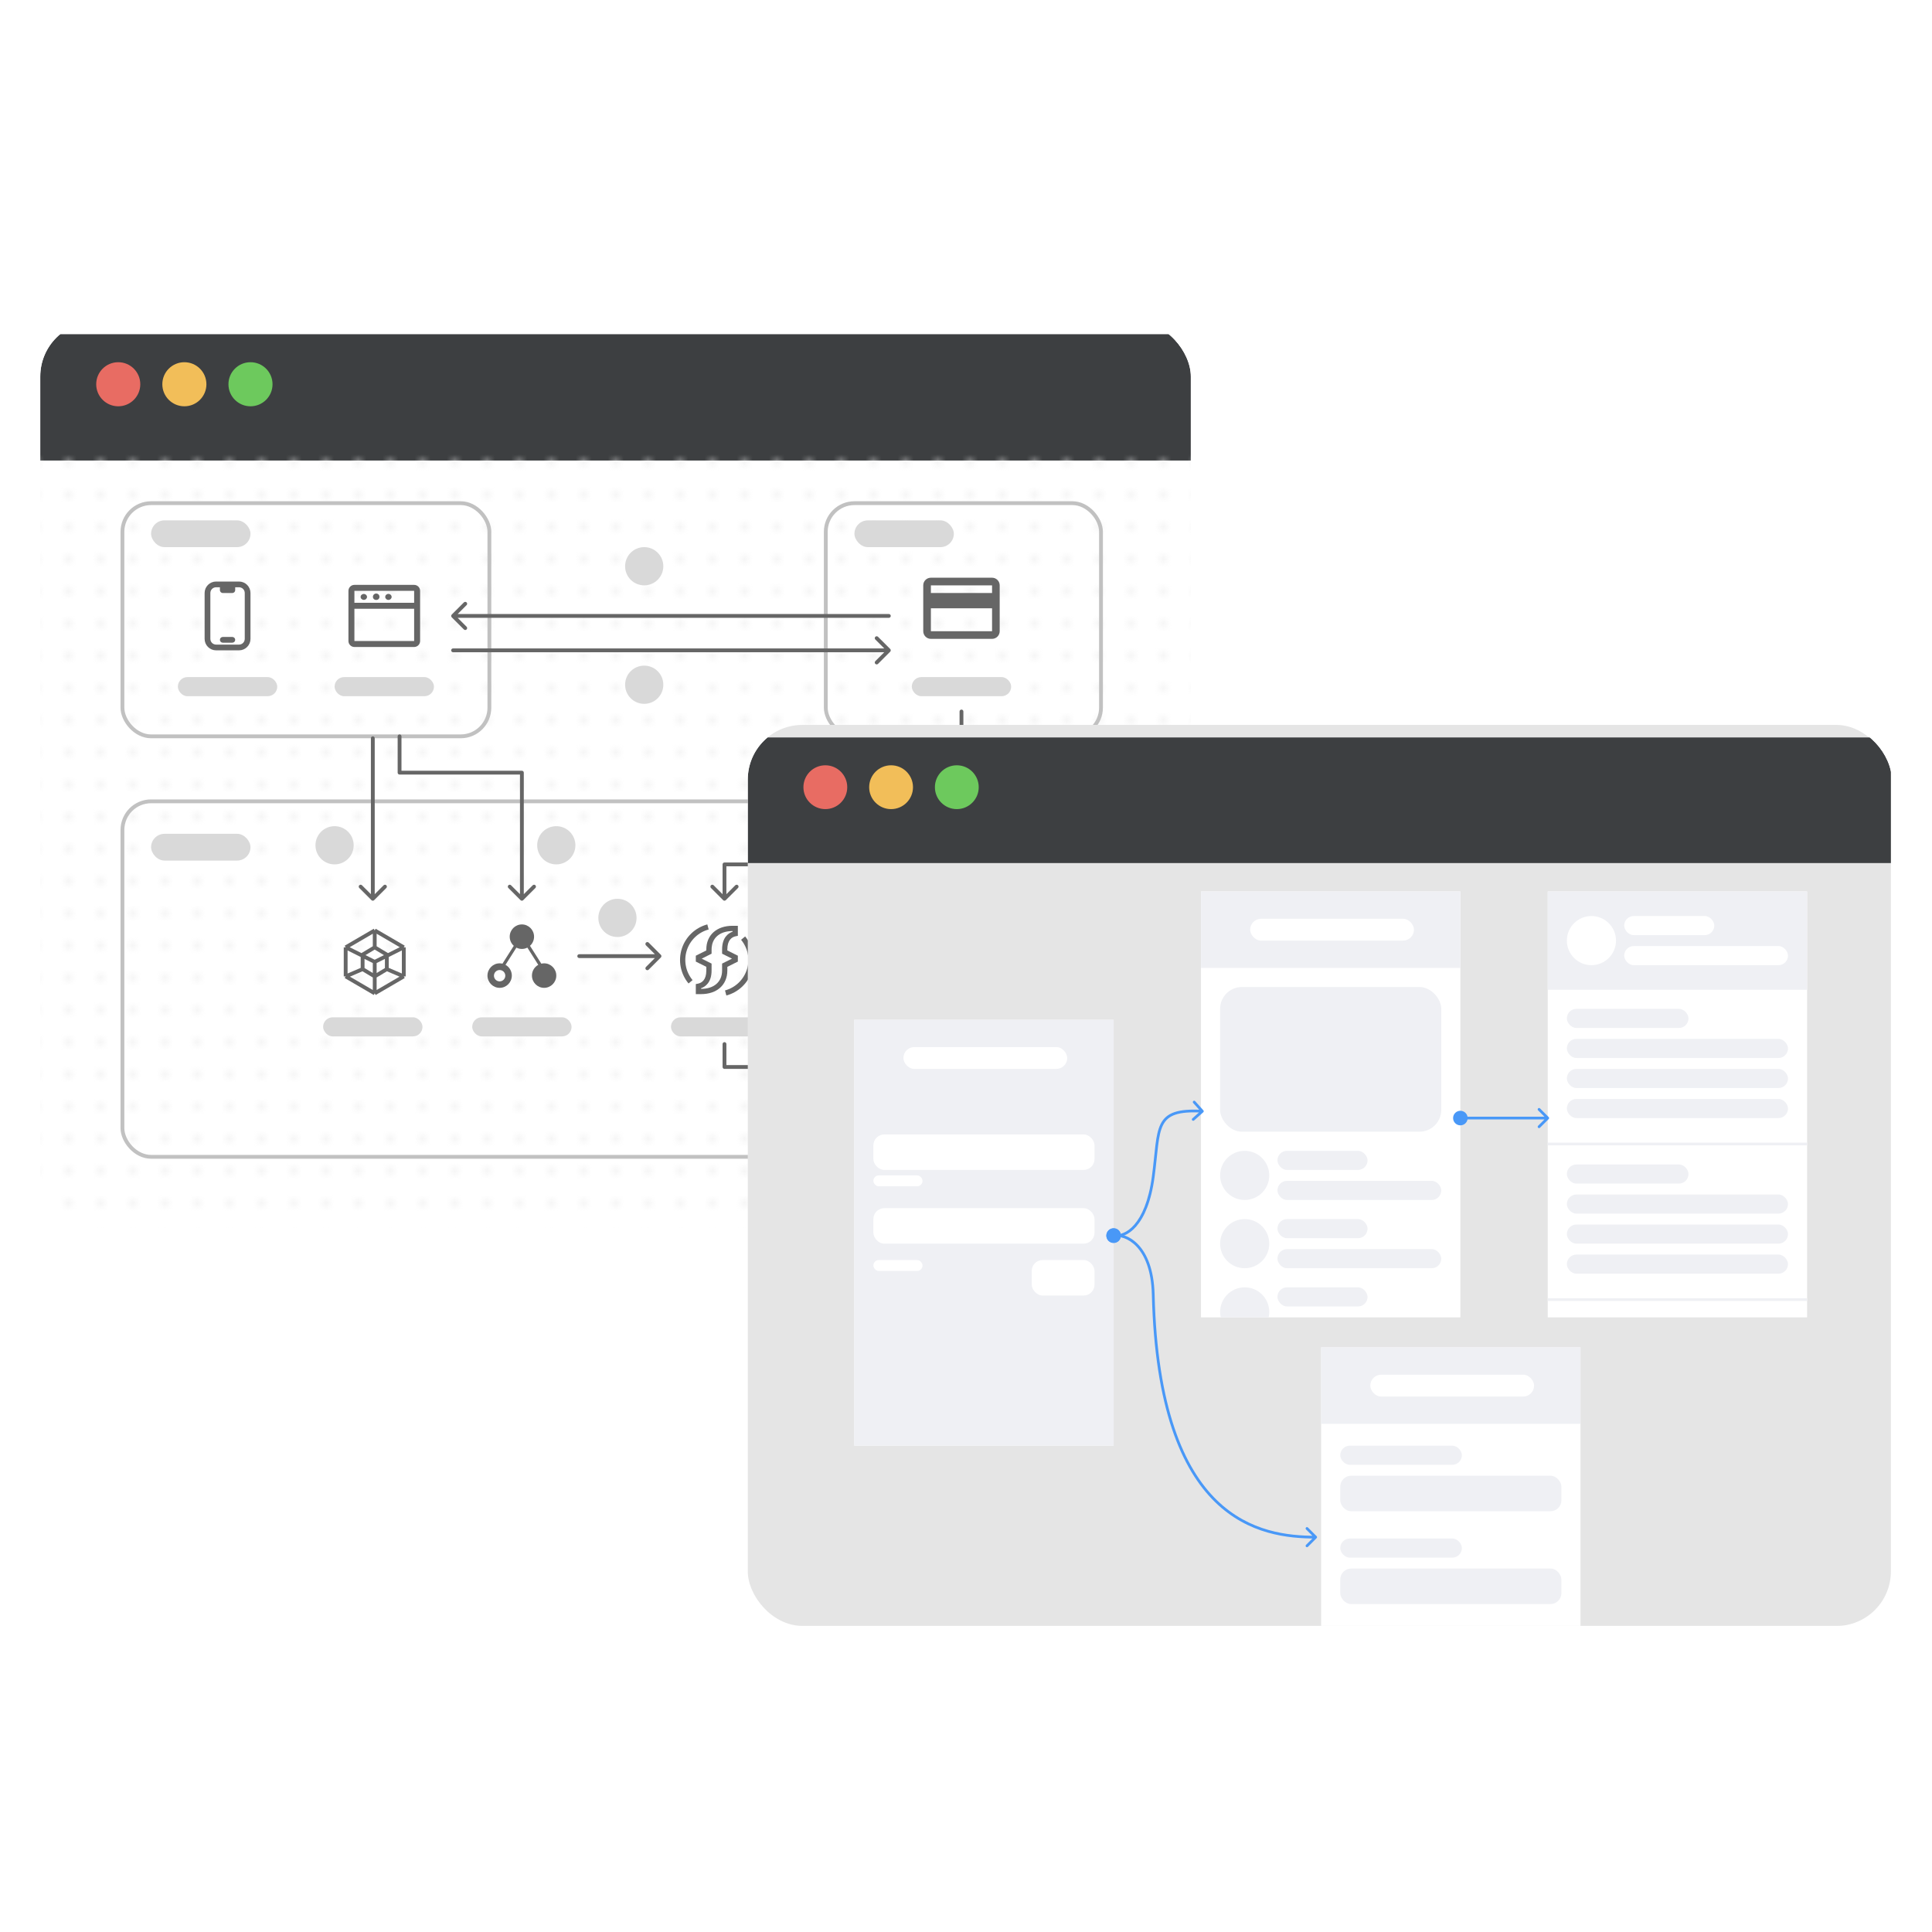 <svg width="240" height="240" viewBox="0 0 240 240" fill="none" xmlns="http://www.w3.org/2000/svg">
<pattern id="pattern-dotted" x="0" y="0" width="4" height="4" patternUnits="userSpaceOnUse" patternContentUnits="userSpaceOnUse">
    <circle cx="0.25" cy="0.25" r="0.5" fill="#EBEBEB"/>
</pattern>
<g filter="url(#filter0_d_307_4289)">
<g clip-path="url(#clip0_307_4289)">
<rect x="5" y="39" width="142.929" height="112.569" rx="6.822" fill="white"/>
<g filter="url(#filter1_d_307_4289)">
<rect x="5" y="38.861" width="143" height="15.691" fill="#3D3F41"/>
</g>
<circle cx="14.689" cy="46.783" r="2.738" fill="#E86C63"/>
<circle cx="22.903" cy="46.783" r="2.738" fill="#F2BE59"/>
<circle cx="31.117" cy="46.783" r="2.738" fill="#6DC95D"/>
<rect x="0" y="54" width="100%" height="100%" fill="url(#pattern-dotted)" />
<rect x="15.209" y="61.555" width="45.585" height="28.966" rx="3.561" stroke="#C1C1C1" stroke-width="0.475"/>
<rect x="102.581" y="61.555" width="34.189" height="28.966" rx="3.561" stroke="#C1C1C1" stroke-width="0.475"/>
<rect x="15.209" y="98.593" width="122.035" height="44.161" rx="3.561" stroke="#C1C1C1" stroke-width="0.475"/>
<path d="M27.318 78.531C27.318 78.436 27.355 78.346 27.422 78.279C27.489 78.212 27.579 78.175 27.674 78.175H28.861C28.956 78.175 29.046 78.212 29.113 78.279C29.18 78.346 29.217 78.436 29.217 78.531C29.217 78.625 29.18 78.716 29.113 78.783C29.046 78.85 28.956 78.887 28.861 78.887H27.674C27.579 78.887 27.489 78.85 27.422 78.783C27.355 78.716 27.318 78.625 27.318 78.531Z" fill="#666666"/>
<path fill-rule="evenodd" clip-rule="evenodd" d="M25.418 72.714C25.418 72.336 25.569 71.974 25.836 71.707C26.103 71.44 26.465 71.29 26.843 71.29H29.692C30.07 71.29 30.432 71.44 30.699 71.707C30.966 71.974 31.116 72.336 31.116 72.714V78.412C31.116 78.79 30.966 79.152 30.699 79.419C30.432 79.687 30.07 79.837 29.692 79.837H26.843C26.465 79.837 26.103 79.687 25.836 79.419C25.569 79.152 25.418 78.79 25.418 78.412V72.714ZM27.318 72.002V72.358C27.318 72.555 27.477 72.714 27.674 72.714H28.861C28.956 72.714 29.046 72.677 29.113 72.61C29.18 72.543 29.217 72.452 29.217 72.358V72.002H29.692C29.881 72.002 30.062 72.077 30.196 72.21C30.329 72.344 30.404 72.525 30.404 72.714V78.412C30.404 78.601 30.329 78.782 30.196 78.916C30.062 79.049 29.881 79.124 29.692 79.124H26.843C26.654 79.124 26.473 79.049 26.339 78.916C26.206 78.782 26.131 78.601 26.131 78.412V72.714C26.131 72.525 26.206 72.344 26.339 72.21C26.473 72.077 26.654 72.002 26.843 72.002H27.318Z" fill="#666666"/>
<g clip-path="url(#clip1_307_4289)">
<path d="M45.196 73.569C45.415 73.569 45.593 73.404 45.593 73.201C45.593 72.998 45.415 72.833 45.196 72.833C44.976 72.833 44.798 72.998 44.798 73.201C44.798 73.404 44.976 73.569 45.196 73.569Z" fill="#666666"/>
<path d="M46.721 73.575C46.775 73.58 46.829 73.573 46.88 73.556C46.931 73.539 46.978 73.511 47.017 73.475C47.057 73.439 47.089 73.394 47.11 73.345C47.132 73.296 47.143 73.243 47.142 73.189C47.142 73.08 47.099 72.976 47.023 72.899C46.946 72.822 46.842 72.779 46.733 72.779C46.624 72.779 46.52 72.822 46.443 72.899C46.367 72.976 46.323 73.08 46.323 73.189C46.323 73.24 46.334 73.292 46.354 73.339C46.374 73.387 46.404 73.43 46.441 73.466C46.478 73.502 46.522 73.53 46.57 73.549C46.618 73.567 46.669 73.576 46.721 73.575V73.575Z" fill="#666666"/>
<path d="M48.252 73.575C48.472 73.575 48.65 73.407 48.65 73.201C48.65 72.994 48.472 72.827 48.252 72.827C48.033 72.827 47.855 72.994 47.855 73.201C47.855 73.407 48.033 73.575 48.252 73.575Z" fill="#666666"/>
<path d="M51.446 71.705H44.026C43.83 71.705 43.641 71.783 43.502 71.922C43.363 72.061 43.284 72.25 43.284 72.447V78.679C43.284 78.876 43.363 79.065 43.502 79.204C43.641 79.343 43.83 79.421 44.026 79.421H51.446C51.643 79.421 51.831 79.343 51.971 79.204C52.11 79.065 52.188 78.876 52.188 78.679V72.447C52.188 72.25 52.11 72.061 51.971 71.922C51.831 71.783 51.643 71.705 51.446 71.705ZM44.026 72.447H51.446V73.931H44.026V72.447ZM44.026 78.679V74.673H51.446V78.679H44.026Z" fill="#666666"/>
</g>
<rect x="18.77" y="63.692" width="12.346" height="3.324" rx="1.662" fill="#D9D9D9"/>
<rect x="18.77" y="102.629" width="12.346" height="3.324" rx="1.662" fill="#D9D9D9"/>
<rect x="106.142" y="63.692" width="12.346" height="3.324" rx="1.662" fill="#D9D9D9"/>
<rect x="22.094" y="83.161" width="12.346" height="2.374" rx="1.187" fill="#D9D9D9"/>
<rect x="41.563" y="83.161" width="12.346" height="2.374" rx="1.187" fill="#D9D9D9"/>
<rect x="40.139" y="125.422" width="12.346" height="2.374" rx="1.187" fill="#D9D9D9"/>
<rect x="58.658" y="125.422" width="12.346" height="2.374" rx="1.187" fill="#D9D9D9"/>
<rect x="83.35" y="125.422" width="12.346" height="2.374" rx="1.187" fill="#D9D9D9"/>
<rect x="113.265" y="135.869" width="12.346" height="2.374" rx="1.187" fill="#D9D9D9"/>
<rect x="113.265" y="114.5" width="12.346" height="2.374" rx="1.187" fill="#D9D9D9"/>
<rect x="113.265" y="83.161" width="12.346" height="2.374" rx="1.187" fill="#D9D9D9"/>
<path d="M110.416 75.8C110.547 75.8 110.653 75.694 110.653 75.563C110.653 75.432 110.547 75.326 110.416 75.326L110.416 75.8ZM56.115 75.395C56.023 75.488 56.023 75.638 56.115 75.731L57.626 77.242C57.719 77.335 57.87 77.335 57.962 77.242C58.055 77.149 58.055 76.999 57.962 76.906L56.619 75.563L57.962 74.22C58.055 74.127 58.055 73.977 57.962 73.884C57.87 73.791 57.719 73.791 57.626 73.884L56.115 75.395ZM110.416 75.326L56.283 75.326L56.283 75.8L110.416 75.8L110.416 75.326Z" fill="#666666"/>
<path d="M110.584 80.005C110.676 79.912 110.676 79.761 110.584 79.669L109.073 78.158C108.98 78.065 108.83 78.065 108.737 78.158C108.644 78.251 108.644 78.401 108.737 78.494L110.08 79.837L108.737 81.18C108.644 81.272 108.644 81.423 108.737 81.516C108.83 81.608 108.98 81.608 109.073 81.516L110.584 80.005ZM56.283 79.599C56.152 79.599 56.046 79.706 56.046 79.837C56.046 79.968 56.152 80.074 56.283 80.074L56.283 79.599ZM110.416 79.599L56.283 79.599L56.283 80.074L110.416 80.074L110.416 79.599Z" fill="#666666"/>
<path d="M82.093 117.992C82.186 117.9 82.186 117.749 82.093 117.657L80.582 116.146C80.489 116.053 80.339 116.053 80.246 116.146C80.153 116.238 80.153 116.389 80.246 116.481L81.589 117.824L80.246 119.168C80.153 119.26 80.153 119.411 80.246 119.503C80.339 119.596 80.489 119.596 80.582 119.503L82.093 117.992ZM71.953 117.587C71.822 117.587 71.716 117.693 71.716 117.824C71.716 117.956 71.822 118.062 71.953 118.062V117.587ZM81.925 117.587H71.953V118.062H81.925V117.587Z" fill="#666666"/>
<path d="M46.144 110.87C46.236 110.962 46.387 110.962 46.48 110.87L47.99 109.359C48.083 109.266 48.083 109.116 47.99 109.023C47.898 108.93 47.747 108.93 47.655 109.023L46.312 110.366L44.968 109.023C44.876 108.93 44.725 108.93 44.633 109.023C44.54 109.116 44.54 109.266 44.633 109.359L46.144 110.87ZM46.549 90.758C46.549 90.627 46.443 90.521 46.312 90.521C46.181 90.521 46.074 90.627 46.074 90.758L46.549 90.758ZM46.549 110.702L46.549 90.758L46.074 90.758L46.074 110.702L46.549 110.702Z" fill="#666666"/>
<path d="M119.27 102.797C119.363 102.89 119.513 102.89 119.606 102.797L121.117 101.286C121.209 101.194 121.209 101.043 121.117 100.951C121.024 100.858 120.874 100.858 120.781 100.951L119.438 102.294L118.095 100.951C118.002 100.858 117.852 100.858 117.759 100.951C117.666 101.043 117.666 101.194 117.759 101.286L119.27 102.797ZM119.675 87.434C119.675 87.303 119.569 87.197 119.438 87.197C119.307 87.197 119.2 87.303 119.2 87.434L119.675 87.434ZM119.675 102.629L119.675 87.434L119.2 87.434L119.2 102.629L119.675 102.629Z" fill="#666666"/>
<path d="M64.663 110.87C64.755 110.962 64.906 110.962 64.998 110.87L66.509 109.359C66.602 109.266 66.602 109.116 66.509 109.023C66.417 108.93 66.266 108.93 66.174 109.023L64.831 110.366L63.487 109.023C63.395 108.93 63.245 108.93 63.152 109.023C63.059 109.116 63.059 109.266 63.152 109.359L64.663 110.87ZM64.831 95.032L65.068 95.032C65.068 94.901 64.962 94.794 64.831 94.794L64.831 95.032ZM49.636 95.032L49.398 95.032C49.398 95.163 49.504 95.269 49.636 95.269L49.636 95.032ZM49.873 90.521C49.873 90.39 49.767 90.283 49.636 90.283C49.504 90.283 49.398 90.39 49.398 90.521L49.873 90.521ZM65.068 110.702L65.068 95.032L64.593 95.032L64.593 110.702L65.068 110.702ZM64.831 94.794L49.636 94.794L49.636 95.269L64.831 95.269L64.831 94.794ZM49.873 95.032L49.873 90.521L49.398 90.521L49.398 95.032L49.873 95.032Z" fill="#666666"/>
<circle cx="80.026" cy="69.39" r="2.374" fill="#D9D9D9"/>
<circle cx="80.026" cy="84.11" r="2.374" fill="#D9D9D9"/>
<circle cx="69.104" cy="104.054" r="2.374" fill="#D9D9D9"/>
<circle cx="100.919" cy="103.104" r="2.374" fill="#D9D9D9"/>
<circle cx="100.919" cy="135.869" r="2.374" fill="#D9D9D9"/>
<circle cx="76.702" cy="113.076" r="2.374" fill="#D9D9D9"/>
<circle cx="123.711" cy="94.557" r="2.374" fill="#D9D9D9"/>
<circle cx="41.563" cy="104.054" r="2.374" fill="#D9D9D9"/>
<g clip-path="url(#clip2_307_4289)">
<path d="M67.592 118.718C67.472 118.718 67.355 118.734 67.243 118.76L67.232 118.744L65.838 116.542C66.147 116.263 66.343 115.859 66.343 115.408C66.343 114.568 65.666 113.886 64.831 113.886C63.995 113.886 63.318 114.568 63.318 115.408C63.318 115.859 63.514 116.263 63.824 116.542L62.429 118.744L62.418 118.76C62.306 118.734 62.19 118.718 62.069 118.718C61.234 118.718 60.557 119.4 60.557 120.24C60.557 121.081 61.234 121.763 62.069 121.763C62.904 121.763 63.581 121.081 63.581 120.24C63.581 119.664 63.263 119.163 62.795 118.905L64.149 116.766C64.354 116.871 64.585 116.931 64.831 116.931C65.076 116.931 65.307 116.871 65.512 116.766L66.866 118.905C66.398 119.163 66.08 119.664 66.08 120.24C66.08 121.081 66.757 121.763 67.592 121.763C68.427 121.763 69.104 121.081 69.104 120.24C69.104 119.4 68.427 118.718 67.592 118.718V118.718ZM62.065 120.959C61.676 120.959 61.36 120.644 61.36 120.255C61.36 119.865 61.676 119.55 62.065 119.55C62.455 119.55 62.77 119.865 62.77 120.255C62.77 120.644 62.455 120.959 62.065 120.959V120.959Z" fill="#666666"/>
</g>
<g clip-path="url(#clip3_307_4289)">
<path d="M116.114 128.508C116.114 128.657 116.333 128.916 116.84 129.17C117.498 129.498 118.43 129.695 119.438 129.695C120.446 129.695 121.378 129.498 122.035 129.17C122.543 128.916 122.762 128.657 122.762 128.508V127.477C121.978 127.962 120.78 128.271 119.438 128.271C118.095 128.271 116.897 127.961 116.114 127.477V128.508ZM122.762 129.852C121.978 130.336 120.78 130.645 119.438 130.645C118.095 130.645 116.897 130.336 116.114 129.852V130.883C116.114 131.031 116.333 131.29 116.84 131.544C117.498 131.873 118.43 132.07 119.438 132.07C120.446 132.07 121.378 131.873 122.035 131.544C122.543 131.29 122.762 131.031 122.762 130.883V129.852ZM115.164 130.883V126.134C115.164 124.954 117.078 123.997 119.438 123.997C121.798 123.997 123.711 124.954 123.711 126.134V130.883C123.711 132.063 121.798 133.019 119.438 133.019C117.078 133.019 115.164 132.063 115.164 130.883ZM119.438 127.321C120.446 127.321 121.378 127.124 122.035 126.796C122.543 126.542 122.762 126.283 122.762 126.134C122.762 125.985 122.543 125.727 122.035 125.473C121.378 125.144 120.446 124.947 119.438 124.947C118.43 124.947 117.498 125.144 116.84 125.473C116.333 125.727 116.114 125.985 116.114 126.134C116.114 126.283 116.333 126.542 116.84 126.796C117.498 127.124 118.43 127.321 119.438 127.321Z" fill="#666666"/>
</g>
<g clip-path="url(#clip4_307_4289)">
<path d="M90.231 122.715L90.063 122.084C90.697 121.913 91.279 121.586 91.754 121.132C92.229 120.678 92.582 120.112 92.781 119.486C92.98 118.86 93.018 118.194 92.892 117.549C92.767 116.905 92.481 116.302 92.061 115.796L92.563 115.378C93.053 115.968 93.387 116.672 93.534 117.424C93.681 118.176 93.636 118.954 93.404 119.684C93.171 120.415 92.759 121.075 92.205 121.605C91.65 122.135 90.972 122.516 90.231 122.715V122.715Z" fill="#666666"/>
<path d="M87.089 122.543H86.436V121.296L86.698 121.244C87.174 121.148 87.742 120.787 87.742 119.605V119.154L86.436 118.501V117.771L87.742 117.118V116.993C87.742 115.209 89.023 114.055 91.006 114.055H91.659V115.302L91.397 115.354C90.921 115.45 90.353 115.812 90.353 116.993V117.118L91.659 117.771V118.501L90.353 119.154V119.605C90.353 121.39 89.072 122.543 87.089 122.543ZM87.089 121.89C88.7 121.89 89.701 121.015 89.701 119.605V118.75L90.929 118.136L89.701 117.521V116.993C89.701 115.499 90.479 114.972 91.006 114.786V114.708C89.395 114.708 88.395 115.584 88.395 116.993V117.521L87.166 118.136L88.395 118.75V119.605C88.395 121.099 87.616 121.626 87.089 121.812V121.89Z" fill="#666666"/>
<path d="M85.532 121.22C85.042 120.63 84.708 119.927 84.561 119.174C84.415 118.422 84.46 117.644 84.692 116.914C84.924 116.183 85.337 115.522 85.891 114.993C86.446 114.463 87.125 114.082 87.865 113.883L88.034 114.514C87.399 114.684 86.817 115.011 86.342 115.465C85.867 115.919 85.513 116.485 85.314 117.112C85.115 117.738 85.077 118.404 85.203 119.049C85.328 119.694 85.614 120.297 86.034 120.803L85.532 121.22Z" fill="#666666"/>
</g>
<g clip-path="url(#clip5_307_4289)">
<path d="M42.94 120.341V116.732M42.94 120.341L46.549 122.446M42.94 120.341L45.045 119.439M42.94 116.732L46.549 114.627M42.94 116.732L46.549 118.537M46.549 114.627L50.158 116.732M46.549 114.627V116.732M50.158 116.732V120.341M50.158 116.732L46.549 118.537M50.158 120.341L46.549 122.446M50.158 120.341L48.053 119.439M46.549 122.446V118.537M46.549 116.732L45.045 117.635V119.439M46.549 116.732L48.053 117.635V119.439M45.045 119.439L46.549 120.341L48.053 119.439" stroke="#666666" stroke-width="0.475"/>
</g>
<path d="M118.963 111.651C118.828 111.651 118.716 111.606 118.625 111.515C118.534 111.424 118.488 111.311 118.488 111.177V108.328L115.734 104.814C115.615 104.655 115.598 104.489 115.681 104.315C115.764 104.141 115.908 104.054 116.114 104.054H122.762C122.967 104.054 123.112 104.141 123.195 104.315C123.278 104.489 123.26 104.655 123.142 104.814L120.387 108.328V111.177C120.387 111.311 120.342 111.424 120.251 111.515C120.16 111.606 120.047 111.651 119.913 111.651H118.963ZM119.438 107.995L121.788 105.004H117.087L119.438 107.995Z" fill="#666666"/>
<path d="M113.74 106.665C113.871 106.665 113.977 106.559 113.977 106.428C113.977 106.297 113.871 106.191 113.74 106.191V106.665ZM89.997 106.428V106.191C89.866 106.191 89.76 106.297 89.76 106.428H89.997ZM89.829 110.869C89.922 110.962 90.073 110.962 90.165 110.869L91.676 109.359C91.769 109.266 91.769 109.115 91.676 109.023C91.584 108.93 91.433 108.93 91.341 109.023L89.997 110.366L88.654 109.023C88.562 108.93 88.411 108.93 88.319 109.023C88.226 109.115 88.226 109.266 88.319 109.359L89.829 110.869ZM113.74 106.191H89.997V106.665H113.74V106.191ZM89.76 106.428V110.702H90.235V106.428H89.76Z" fill="#666666"/>
<path d="M90.235 128.746C90.235 128.615 90.129 128.508 89.997 128.508C89.866 128.508 89.76 128.615 89.76 128.746L90.235 128.746ZM89.997 131.595L89.76 131.595C89.76 131.726 89.866 131.832 89.997 131.832L89.997 131.595ZM112.008 131.763C112.101 131.67 112.101 131.52 112.008 131.427L110.497 129.916C110.405 129.823 110.254 129.823 110.161 129.916C110.069 130.009 110.069 130.159 110.161 130.252L111.505 131.595L110.161 132.938C110.069 133.031 110.069 133.181 110.161 133.274C110.254 133.367 110.405 133.367 110.497 133.274L112.008 131.763ZM89.76 128.746L89.76 131.595L90.235 131.595L90.235 128.746L89.76 128.746ZM89.997 131.832L111.84 131.832L111.84 131.358L89.997 131.358L89.997 131.832Z" fill="#666666"/>
<path d="M123.237 72.714H115.639V71.764H123.237M123.237 77.463H115.639V74.614H123.237M123.237 70.815H115.639C115.112 70.815 114.689 71.237 114.689 71.764V77.463C114.689 77.714 114.789 77.956 114.968 78.134C115.146 78.312 115.387 78.412 115.639 78.412H123.237C123.488 78.412 123.73 78.312 123.908 78.134C124.086 77.956 124.186 77.714 124.186 77.463V71.764C124.186 71.513 124.086 71.271 123.908 71.093C123.73 70.915 123.488 70.815 123.237 70.815V70.815Z" fill="#666666"/>
</g>
</g>
<g filter="url(#filter2_d_307_4289)">
<g clip-path="url(#clip6_307_4289)">
<rect x="92.893" y="89.107" width="142" height="111.935" rx="6.783" fill="#E5E5E5"/>
<g filter="url(#filter3_d_307_4289)">
<rect x="92.893" y="88.969" width="142" height="15.601" fill="#3D3F41"/>
</g>
<circle cx="102.526" cy="96.845" r="2.722" fill="#E86C63"/>
<circle cx="110.693" cy="96.845" r="2.722" fill="#F2BE59"/>
<circle cx="118.859" cy="96.845" r="2.722" fill="#6DC95D"/>
<g clip-path="url(#clip7_307_4289)">
<rect width="32.22" height="52.909" transform="translate(106.12 125.736)" fill="white"/>
<rect x="106.12" y="125.736" width="32.22" height="52.909" fill="#EFF0F4"/>
<rect x="112.225" y="129.128" width="20.349" height="2.713" rx="1.357" fill="white"/>
<rect x="108.494" y="139.981" width="27.472" height="4.409" rx="1.357" fill="white"/>
<rect x="108.494" y="149.138" width="27.472" height="4.409" rx="1.357" fill="white"/>
<rect x="108.494" y="155.582" width="6.105" height="1.357" rx="0.678" fill="white"/>
<rect x="108.494" y="145.068" width="6.105" height="1.357" rx="0.678" fill="white"/>
<rect x="128.165" y="155.582" width="7.801" height="4.409" rx="1.357" fill="white"/>
</g>
<g clip-path="url(#clip8_307_4289)">
<rect width="32.22" height="52.909" transform="translate(149.193 109.796)" fill="white"/>
<rect x="149.193" y="109.796" width="32.22" height="9.496" fill="#EFF0F4"/>
<rect x="151.567" y="121.666" width="27.472" height="17.975" rx="2.713" fill="#EFF0F4"/>
<rect x="155.298" y="113.188" width="20.349" height="2.713" rx="1.357" fill="white"/>
<rect x="158.689" y="142.016" width="11.192" height="2.374" rx="1.187" fill="#EFF0F4"/>
<rect x="158.689" y="145.747" width="20.349" height="2.374" rx="1.187" fill="#EFF0F4"/>
<circle cx="154.62" cy="145.068" r="3.052" fill="#EFF0F4"/>
<rect x="158.689" y="150.495" width="11.192" height="2.374" rx="1.187" fill="#EFF0F4"/>
<rect x="158.689" y="154.226" width="20.349" height="2.374" rx="1.187" fill="#EFF0F4"/>
<circle cx="154.62" cy="153.547" r="3.052" fill="#EFF0F4"/>
<rect x="158.689" y="158.974" width="11.192" height="2.374" rx="1.187" fill="#EFF0F4"/>
<circle cx="154.62" cy="162.026" r="3.052" fill="#EFF0F4"/>
</g>
<path d="M137.436 152.53C137.436 153.029 137.84 153.434 138.34 153.434C138.839 153.434 139.244 153.029 139.244 152.53C139.244 152.03 138.839 151.625 138.34 151.625C137.84 151.625 137.436 152.03 137.436 152.53ZM149.476 137.224C149.545 137.162 149.551 137.055 149.489 136.985L148.471 135.847C148.409 135.778 148.302 135.772 148.232 135.834C148.162 135.897 148.156 136.004 148.219 136.074L149.123 137.085L148.112 137.989C148.042 138.052 148.036 138.159 148.099 138.229C148.161 138.298 148.268 138.304 148.338 138.242L149.476 137.224ZM138.308 152.696C139.117 152.852 140.2 152.519 141.173 151.39C142.146 150.261 143.016 148.332 143.426 145.26L143.09 145.215C142.685 148.248 141.831 150.107 140.916 151.168C140.001 152.23 139.033 152.49 138.372 152.363L138.308 152.696ZM143.426 145.26C143.528 144.495 143.604 143.788 143.672 143.139C143.74 142.489 143.798 141.899 143.865 141.364C143.998 140.288 144.161 139.456 144.478 138.828C144.788 138.21 145.249 137.785 146.002 137.529C146.766 137.269 147.833 137.183 149.353 137.267L149.372 136.929C147.839 136.843 146.719 136.927 145.893 137.208C145.056 137.492 144.525 137.978 144.175 138.675C143.83 139.361 143.662 140.245 143.528 141.322C143.461 141.862 143.402 142.457 143.335 143.104C143.267 143.752 143.191 144.455 143.09 145.215L143.426 145.26Z" fill="#4998F7"/>
<path d="M137.436 152.562C137.436 152.063 137.84 151.658 138.34 151.658C138.839 151.658 139.244 152.063 139.244 152.562C139.244 153.062 138.839 153.467 138.34 153.467C137.84 153.467 137.436 153.062 137.436 152.562ZM143.258 159.854L143.427 159.85L143.427 159.85L143.258 159.854ZM163.558 189.887C163.624 189.953 163.624 190.06 163.558 190.127L162.478 191.206C162.412 191.272 162.305 191.272 162.239 191.206C162.172 191.139 162.172 191.032 162.239 190.966L163.198 190.007L162.239 189.047C162.172 188.981 162.172 188.874 162.239 188.807C162.305 188.741 162.412 188.741 162.478 188.807L163.558 189.887ZM138.308 152.396C139.924 152.085 143.278 153.638 143.427 159.85L143.088 159.858C142.942 153.756 139.695 152.474 138.372 152.729L138.308 152.396ZM143.427 159.85C143.766 173.973 147.11 181.459 151.177 185.417C155.241 189.372 160.061 189.837 163.438 189.837L163.438 190.176C160.031 190.176 155.1 189.708 150.94 185.66C146.782 181.613 143.428 174.022 143.088 159.858L143.427 159.85Z" fill="#4998F7"/>
<g clip-path="url(#clip9_307_4289)">
<rect width="32.22" height="52.909" transform="translate(164.116 166.435)" fill="white"/>
<rect x="164.116" y="166.435" width="32.22" height="9.496" fill="#EFF0F4"/>
<rect x="170.221" y="169.827" width="20.349" height="2.713" rx="1.357" fill="white"/>
<rect x="166.49" y="178.645" width="15.11" height="2.374" rx="1.187" fill="#EFF0F4"/>
<rect x="166.49" y="182.376" width="27.472" height="4.409" rx="1.357" fill="#EFF0F4"/>
<rect x="166.49" y="190.176" width="15.11" height="2.374" rx="1.187" fill="#EFF0F4"/>
<rect x="166.49" y="193.907" width="27.472" height="4.409" rx="1.357" fill="#EFF0F4"/>
</g>
<g clip-path="url(#clip10_307_4289)">
<rect width="32.22" height="52.909" transform="translate(192.266 109.796)" fill="white"/>
<rect x="192.266" y="109.796" width="32.22" height="12.21" fill="#EFF0F4"/>
<rect x="201.763" y="112.848" width="11.192" height="2.374" rx="1.187" fill="white"/>
<rect x="201.763" y="116.579" width="20.349" height="2.374" rx="1.187" fill="white"/>
<circle cx="197.693" cy="115.901" r="3.052" fill="white"/>
<rect x="194.64" y="124.38" width="15.11" height="2.374" rx="1.187" fill="#EFF0F4"/>
<rect x="194.64" y="128.11" width="27.472" height="2.374" rx="1.187" fill="#EFF0F4"/>
<rect x="194.64" y="131.841" width="27.472" height="2.374" rx="1.187" fill="#EFF0F4"/>
<rect x="194.64" y="135.572" width="27.472" height="2.374" rx="1.187" fill="#EFF0F4"/>
<line x1="192.266" y1="141.168" x2="224.486" y2="141.168" stroke="#EFF0F4" stroke-width="0.339"/>
<rect x="194.64" y="143.712" width="15.11" height="2.374" rx="1.187" fill="#EFF0F4"/>
<rect x="194.64" y="147.442" width="27.472" height="2.374" rx="1.187" fill="#EFF0F4"/>
<rect x="194.64" y="151.173" width="27.472" height="2.374" rx="1.187" fill="#EFF0F4"/>
<rect x="194.64" y="154.904" width="27.472" height="2.374" rx="1.187" fill="#EFF0F4"/>
<line x1="192.266" y1="160.5" x2="224.486" y2="160.5" stroke="#EFF0F4" stroke-width="0.339"/>
</g>
<path d="M180.509 137.946C180.509 138.445 180.913 138.85 181.413 138.85C181.912 138.85 182.317 138.445 182.317 137.946C182.317 137.446 181.912 137.041 181.413 137.041C180.913 137.041 180.509 137.446 180.509 137.946ZM192.386 138.066C192.452 137.999 192.452 137.892 192.386 137.826L191.307 136.747C191.241 136.68 191.133 136.68 191.067 136.747C191.001 136.813 191.001 136.92 191.067 136.987L192.026 137.946L191.067 138.905C191.001 138.971 191.001 139.079 191.067 139.145C191.133 139.211 191.241 139.211 191.307 139.145L192.386 138.066ZM181.413 138.115H192.266V137.776H181.413V138.115Z" fill="#4998F7"/>
</g>
</g>
<defs>
<filter id="filter0_d_307_4289" x="3.101" y="38.05" width="146.727" height="116.368" filterUnits="userSpaceOnUse" color-interpolation-filters="sRGB">
<feFlood flood-opacity="0" result="BackgroundImageFix"/>
<feColorMatrix in="SourceAlpha" type="matrix" values="0 0 0 0 0 0 0 0 0 0 0 0 0 0 0 0 0 0 127 0" result="hardAlpha"/>
<feOffset dy="0.95"/>
<feGaussianBlur stdDeviation="0.95"/>
<feComposite in2="hardAlpha" operator="out"/>
<feColorMatrix type="matrix" values="0 0 0 0 0 0 0 0 0 0 0 0 0 0 0 0 0 0 0.12 0"/>
<feBlend mode="normal" in2="BackgroundImageFix" result="effect1_dropShadow_307_4289"/>
<feBlend mode="normal" in="SourceGraphic" in2="effect1_dropShadow_307_4289" result="shape"/>
</filter>
<filter id="filter1_d_307_4289" x="-0.458" y="35.108" width="153.916" height="26.607" filterUnits="userSpaceOnUse" color-interpolation-filters="sRGB">
<feFlood flood-opacity="0" result="BackgroundImageFix"/>
<feColorMatrix in="SourceAlpha" type="matrix" values="0 0 0 0 0 0 0 0 0 0 0 0 0 0 0 0 0 0 127 0" result="hardAlpha"/>
<feOffset dy="1.706"/>
<feGaussianBlur stdDeviation="2.729"/>
<feComposite in2="hardAlpha" operator="out"/>
<feColorMatrix type="matrix" values="0 0 0 0 0 0 0 0 0 0 0 0 0 0 0 0 0 0 0.08 0"/>
<feBlend mode="normal" in2="BackgroundImageFix" result="effect1_dropShadow_307_4289"/>
<feBlend mode="normal" in="SourceGraphic" in2="effect1_dropShadow_307_4289" result="shape"/>
</filter>
<filter id="filter2_d_307_4289" x="91.004" y="88.163" width="145.884" height="115.699" filterUnits="userSpaceOnUse" color-interpolation-filters="sRGB">
<feFlood flood-opacity="0" result="BackgroundImageFix"/>
<feColorMatrix in="SourceAlpha" type="matrix" values="0 0 0 0 0 0 0 0 0 0 0 0 0 0 0 0 0 0 127 0" result="hardAlpha"/>
<feOffset dy="0.944"/>
<feGaussianBlur stdDeviation="0.944"/>
<feComposite in2="hardAlpha" operator="out"/>
<feColorMatrix type="matrix" values="0 0 0 0 0 0 0 0 0 0 0 0 0 0 0 0 0 0 0.12 0"/>
<feBlend mode="normal" in2="BackgroundImageFix" result="effect1_dropShadow_307_4289"/>
<feBlend mode="normal" in="SourceGraphic" in2="effect1_dropShadow_307_4289" result="shape"/>
</filter>
<filter id="filter3_d_307_4289" x="87.466" y="85.238" width="152.853" height="26.454" filterUnits="userSpaceOnUse" color-interpolation-filters="sRGB">
<feFlood flood-opacity="0" result="BackgroundImageFix"/>
<feColorMatrix in="SourceAlpha" type="matrix" values="0 0 0 0 0 0 0 0 0 0 0 0 0 0 0 0 0 0 127 0" result="hardAlpha"/>
<feOffset dy="1.696"/>
<feGaussianBlur stdDeviation="2.713"/>
<feComposite in2="hardAlpha" operator="out"/>
<feColorMatrix type="matrix" values="0 0 0 0 0 0 0 0 0 0 0 0 0 0 0 0 0 0 0.08 0"/>
<feBlend mode="normal" in2="BackgroundImageFix" result="effect1_dropShadow_307_4289"/>
<feBlend mode="normal" in="SourceGraphic" in2="effect1_dropShadow_307_4289" result="shape"/>
</filter>
<clipPath id="clip0_307_4289">
<rect x="5" y="39" width="142.929" height="112.569" rx="6.822" fill="white"/>
</clipPath>
<clipPath id="clip1_307_4289">
<rect width="9.497" height="9.497" fill="white" transform="translate(42.988 70.815)"/>
</clipPath>
<clipPath id="clip2_307_4289">
<rect width="8.547" height="8.547" fill="white" transform="translate(60.557 113.551)"/>
</clipPath>
<clipPath id="clip3_307_4289">
<rect width="11.396" height="11.396" fill="white" transform="translate(113.74 122.573)"/>
</clipPath>
<clipPath id="clip4_307_4289">
<rect width="10.447" height="10.447" fill="white" transform="translate(83.824 113.076)"/>
</clipPath>
<clipPath id="clip5_307_4289">
<rect width="9.022" height="9.022" fill="white" transform="translate(42.038 114.026)"/>
</clipPath>
<clipPath id="clip6_307_4289">
<rect x="92.893" y="89.107" width="142.107" height="111.922" rx="6.783" fill="white"/>
</clipPath>
<clipPath id="clip7_307_4289">
<rect width="32.22" height="52.909" fill="white" transform="translate(106.12 125.736)"/>
</clipPath>
<clipPath id="clip8_307_4289">
<rect width="32.22" height="52.909" fill="white" transform="translate(149.193 109.796)"/>
</clipPath>
<clipPath id="clip9_307_4289">
<rect width="32.22" height="52.909" fill="white" transform="translate(164.116 166.435)"/>
</clipPath>
<clipPath id="clip10_307_4289">
<rect width="32.22" height="52.909" fill="white" transform="translate(192.266 109.796)"/>
</clipPath>
</defs>
</svg>
